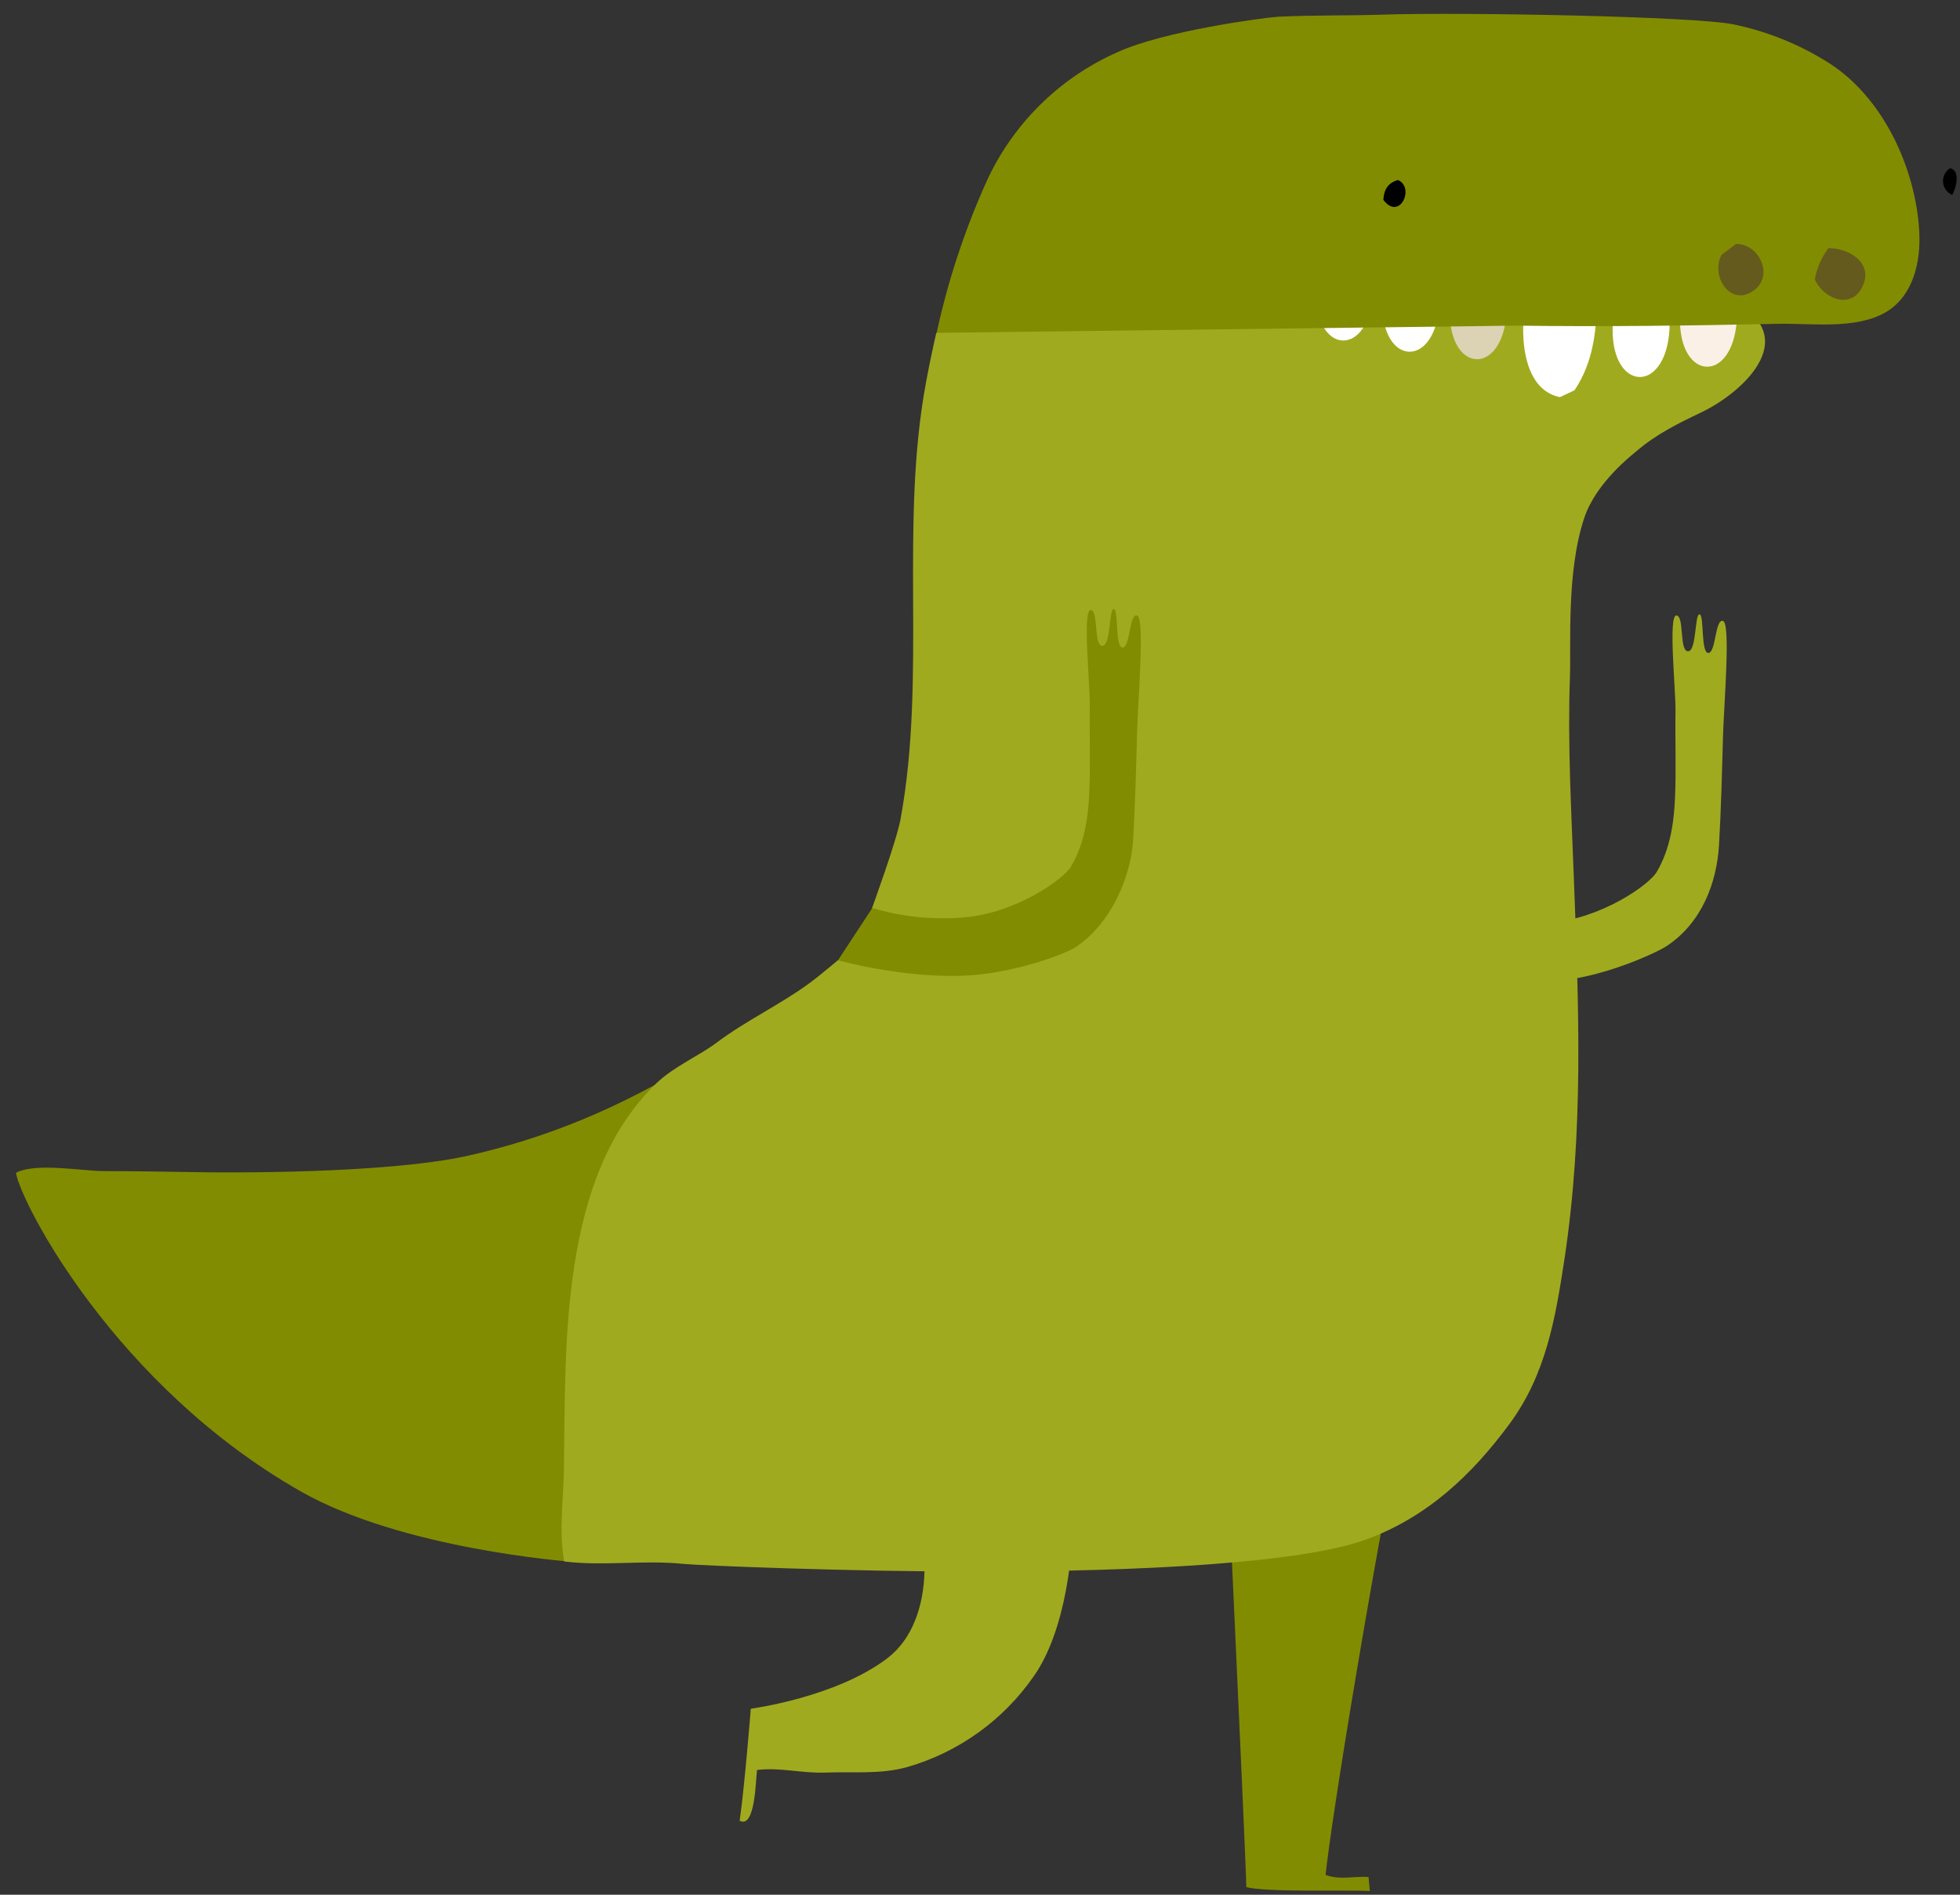 <svg xmlns="http://www.w3.org/2000/svg" xmlns:xlink="http://www.w3.org/1999/xlink" width="150" height="145" version="1.1" viewBox="-1 -1 150 145"><rect x="-1" y="-1" width="150" height="145" fill="#333333" stroke="none"/><g id="ID0.26007358683273196"><g id="dinosaurs"><g id="tyrannosaurus-b"><g id="scratch_dinos04b"><path id="Shape" fill="#A0AA1E" stroke="none" stroke-width="1" d="M 81.348 111.681 L 67.893 113.590 C 67.826 117.848 68.515 123.844 70.939 127.284 C 73.275 130.649 76.701 133.105 80.638 134.235 C 82.664 134.796 84.760 134.572 86.827 134.650 C 88.728 134.725 90.288 134.235 92.114 134.451 C 92.218 135.169 92.239 138.979 93.443 138.335 C 93.048 135.563 92.592 129.766 92.592 129.766 C 92.592 129.766 86.071 128.903 82.137 125.898 C 78.360 123.031 78.609 115.860 81.348 111.681 Z" transform="matrix(-1, 0, 0, 1, 149.05, 0)"/><path id="Shape" fill="#828C00" stroke="none" stroke-width="1" d="M 56.624 100.041 L 41.268 100.157 C 44.982 118.312 48.232 138.705 48.601 142.485 C 47.460 142.900 46.368 142.552 45.314 142.647 C 45.281 143.025 45.252 143.324 45.219 143.714 C 46.721 143.618 53.146 143.834 54.669 143.415 C 54.657 142.141 56.624 100.041 56.624 100.041 Z" transform="matrix(-1, 0, 0, 1, 149.05, 0)"/><path id="Shape" fill="#828C00" stroke="none" stroke-width="1" d="M 127.003 113.150 C 119.221 117.570 106.408 118.507 106.408 118.507 C 106.408 118.507 92.654 79.739 95.173 79.702 C 96.800 79.677 102.768 84.860 114.186 87.433 C 120.482 88.853 132.938 88.736 134.664 88.707 C 137.155 88.670 139.645 88.624 142.110 88.620 C 143.770 88.620 147.344 87.948 148.830 88.757 C 148.436 91.102 141.197 105.095 127.003 113.150 Z" transform="matrix(-1, 0, 0, 1, 149.05, 0)"/><path id="Shape" fill="#A0AA1E" stroke="none" stroke-width="1" d="M 106.890 111.382 C 106.761 101.979 107.226 89.043 99.834 81.918 C 98.477 80.611 96.609 79.843 95.161 78.760 C 92.953 77.100 90.346 75.888 88.105 74.241 C 87.379 73.714 85.943 72.498 85.943 72.498 L 83.203 71.041 L 83.315 68.498 C 83.315 68.498 81.435 63.364 81.128 61.675 C 79.111 50.649 81.236 39.266 79.173 28.219 C 78.949 27.007 78.675 25.696 78.393 24.463 L 47.842 20.608 L 16.411 22.683 C 12.754 25.405 16.855 29.132 19.872 30.568 C 21.649 31.419 23.296 32.228 24.811 33.527 C 25.139 33.809 27.887 35.913 28.796 38.606 C 30.178 42.719 29.808 48.221 29.904 50.890 C 30.082 55.915 29.800 60.990 29.609 66.012 C 29.231 75.951 28.825 85.516 30.327 95.393 C 31.012 99.912 31.751 104.203 34.519 107.959 C 37.424 111.897 40.873 115.146 45.572 116.839 C 50.473 118.603 62.588 119.267 75.313 119.271 C 85.138 119.271 96.539 118.806 97.792 118.678 C 100.780 118.370 103.910 118.868 106.865 118.495 C 107.297 116.296 106.923 113.631 106.890 111.382 Z" transform="matrix(-1, 0, 0, 1, 149.05, 0)"/><path id="Shape" fill="#FFF" stroke="none" stroke-width="1" d="M 33.249 21.799 C 33.730 24.136 33.722 28.763 30.672 29.393 L 29.551 28.866 C 28.132 26.742 27.891 24.443 27.816 21.965 C 29.651 21.708 31.377 21.932 33.249 21.799 Z" transform="matrix(-1, 0, 0, 1, 149.05, 0)"/><path id="Shape" fill="#FFF" stroke="none" stroke-width="1" d="M 22.558 20.919 L 26.085 20.919 C 28.767 29.879 20.657 30.439 22.558 20.919 Z" transform="matrix(-1, 0, 0, 1, 149.05, 0)"/><path id="Shape" fill="#DCD2B4" stroke="none" stroke-width="1" d="M 35.017 19.558 L 38.545 19.558 C 41.226 28.522 33.116 29.078 35.017 19.558 Z" transform="matrix(-1, 0, 0, 1, 149.05, 0)"/><path id="Shape" fill="#FFF" stroke="none" stroke-width="1" d="M 40.172 18.986 L 43.704 18.986 C 46.385 27.945 38.275 28.505 40.172 18.986 Z" transform="matrix(-1, 0, 0, 1, 149.05, 0)"/><path id="Shape" fill="#FFF" stroke="none" stroke-width="1" d="M 45.240 18.127 L 48.772 18.127 C 51.465 27.086 43.359 27.646 45.240 18.127 Z" transform="matrix(-1, 0, 0, 1, 149.05, 0)"/><path id="Shape" fill="linen" stroke="none" stroke-width="1" d="M 17.399 20.131 L 20.931 20.131 C 23.612 29.095 15.502 29.651 17.399 20.131 Z" transform="matrix(-1, 0, 0, 1, 149.05, 0)"/><path id="Shape" fill="#828C00" stroke="none" stroke-width="1" d="M 52.179 0.278 C 49.527 0.149 46.867 0.207 44.210 0.120 C 38.250 -0.079 20.358 0.245 17.378 0.867 C 14.817 1.396 12.373 2.380 10.160 3.772 C 5.943 6.407 3.428 11.881 3.167 16.741 C 3.046 19.010 3.611 21.637 5.715 22.882 C 8.048 24.260 11.526 23.712 14.095 23.783 C 20.735 23.924 27.376 24.011 34.017 23.920 L 78.368 24.472 C 77.514 20.531 76.252 16.690 74.604 13.010 C 72.601 8.546 69.017 4.981 64.543 3 C 61.011 1.369 53.233 0.332 52.179 0.278 Z" transform="matrix(-1, 0, 0, 1, 149.05, 0)"/><path id="Shape" fill="#A0AA1E" stroke="none" stroke-width="1" d="M 19.312 48.968 C 19.905 48.968 19.611 46.014 19.988 46.014 C 20.366 46.014 20.200 48.885 20.877 48.840 C 21.553 48.794 21.130 46.101 21.761 46.101 C 22.392 46.101 21.798 51.782 21.823 53.417 C 21.860 55.629 21.765 57.849 21.860 60.057 C 21.947 62.032 22.242 63.991 23.255 65.721 C 23.844 66.730 27.526 69.303 31.452 69.622 C 35.445 69.950 39.690 68.020 40.753 68.211 C 40.689 69.564 40.705 70.919 40.799 72.270 L 40.471 72.838 C 39.143 72.921 35.623 74.432 30.705 74.033 C 27.285 73.760 23.271 71.913 22.491 71.394 C 19.814 69.618 18.664 66.564 18.494 63.671 C 18.332 60.936 18.266 58.181 18.191 55.438 C 18.125 52.998 17.581 46.686 18.191 46.516 C 18.801 46.346 18.723 48.968 19.312 48.968 Z" transform="matrix(-1, 0, 0, 1, 149.05, 0)"/><path id="Shape" fill="#828C00" stroke="none" stroke-width="1" d="M 64.136 48.553 C 64.730 48.553 64.435 45.599 64.813 45.599 C 65.191 45.599 65.025 48.470 65.701 48.425 C 66.378 48.379 65.954 45.686 66.585 45.686 C 67.216 45.686 66.623 51.367 66.647 53.002 C 66.685 55.214 66.589 57.434 66.685 59.642 C 66.772 61.617 67.067 63.576 68.079 65.306 C 68.669 66.315 72.350 68.888 76.276 69.207 C 78.639 69.411 81.019 69.166 83.291 68.485 L 85.918 72.486 C 85.918 72.486 80.448 74.017 75.542 73.618 C 72.122 73.345 68.486 71.992 67.718 71.473 C 65.041 69.693 63.501 66.149 63.331 63.256 C 63.169 60.521 63.103 57.766 63.028 55.023 C 62.962 52.583 62.418 46.271 63.028 46.101 C 63.638 45.931 63.547 48.553 64.136 48.553 Z" transform="matrix(-1, 0, 0, 1, 149.05, 0)"/><path id="Shape" fill="#645A1E" stroke="none" stroke-width="1" d="M 11.160 20.384 C 10.567 21.783 8.475 22.729 7.575 21.048 C 6.549 19.143 8.550 17.985 10.115 17.985 C 10.652 18.688 11.011 19.512 11.160 20.384 Z" transform="matrix(-1, 0, 0, 1, 149.05, 0)"/><path id="Shape" fill="#645A1E" stroke="none" stroke-width="1" d="M 17.191 17.666 L 18.291 18.496 C 19.154 20.027 17.714 22.467 15.921 21.293 C 14.219 20.193 15.390 17.637 17.191 17.666 Z" transform="matrix(-1, 0, 0, 1, 149.05, 0)"/><path id="Shape" fill="#000" stroke="none" stroke-width="1" d="M 0.647 13.919 C 0.353 13.416 -0.017 12.055 0.809 11.873 C 1.175 12.102 1.382 12.515 1.348 12.945 C 1.314 13.374 1.044 13.750 0.647 13.919 Z" transform="matrix(-1, 0, 0, 1, 149.05, 0)"/><path id="Shape" fill="#000" stroke="none" stroke-width="1" d="M 44.181 14.296 C 42.936 15.956 41.737 13.333 43.069 12.773 C 43.787 12.989 44.131 13.450 44.181 14.296 Z" transform="matrix(-1, 0, 0, 1, 149.05, 0)"/></g></g></g></g></svg>